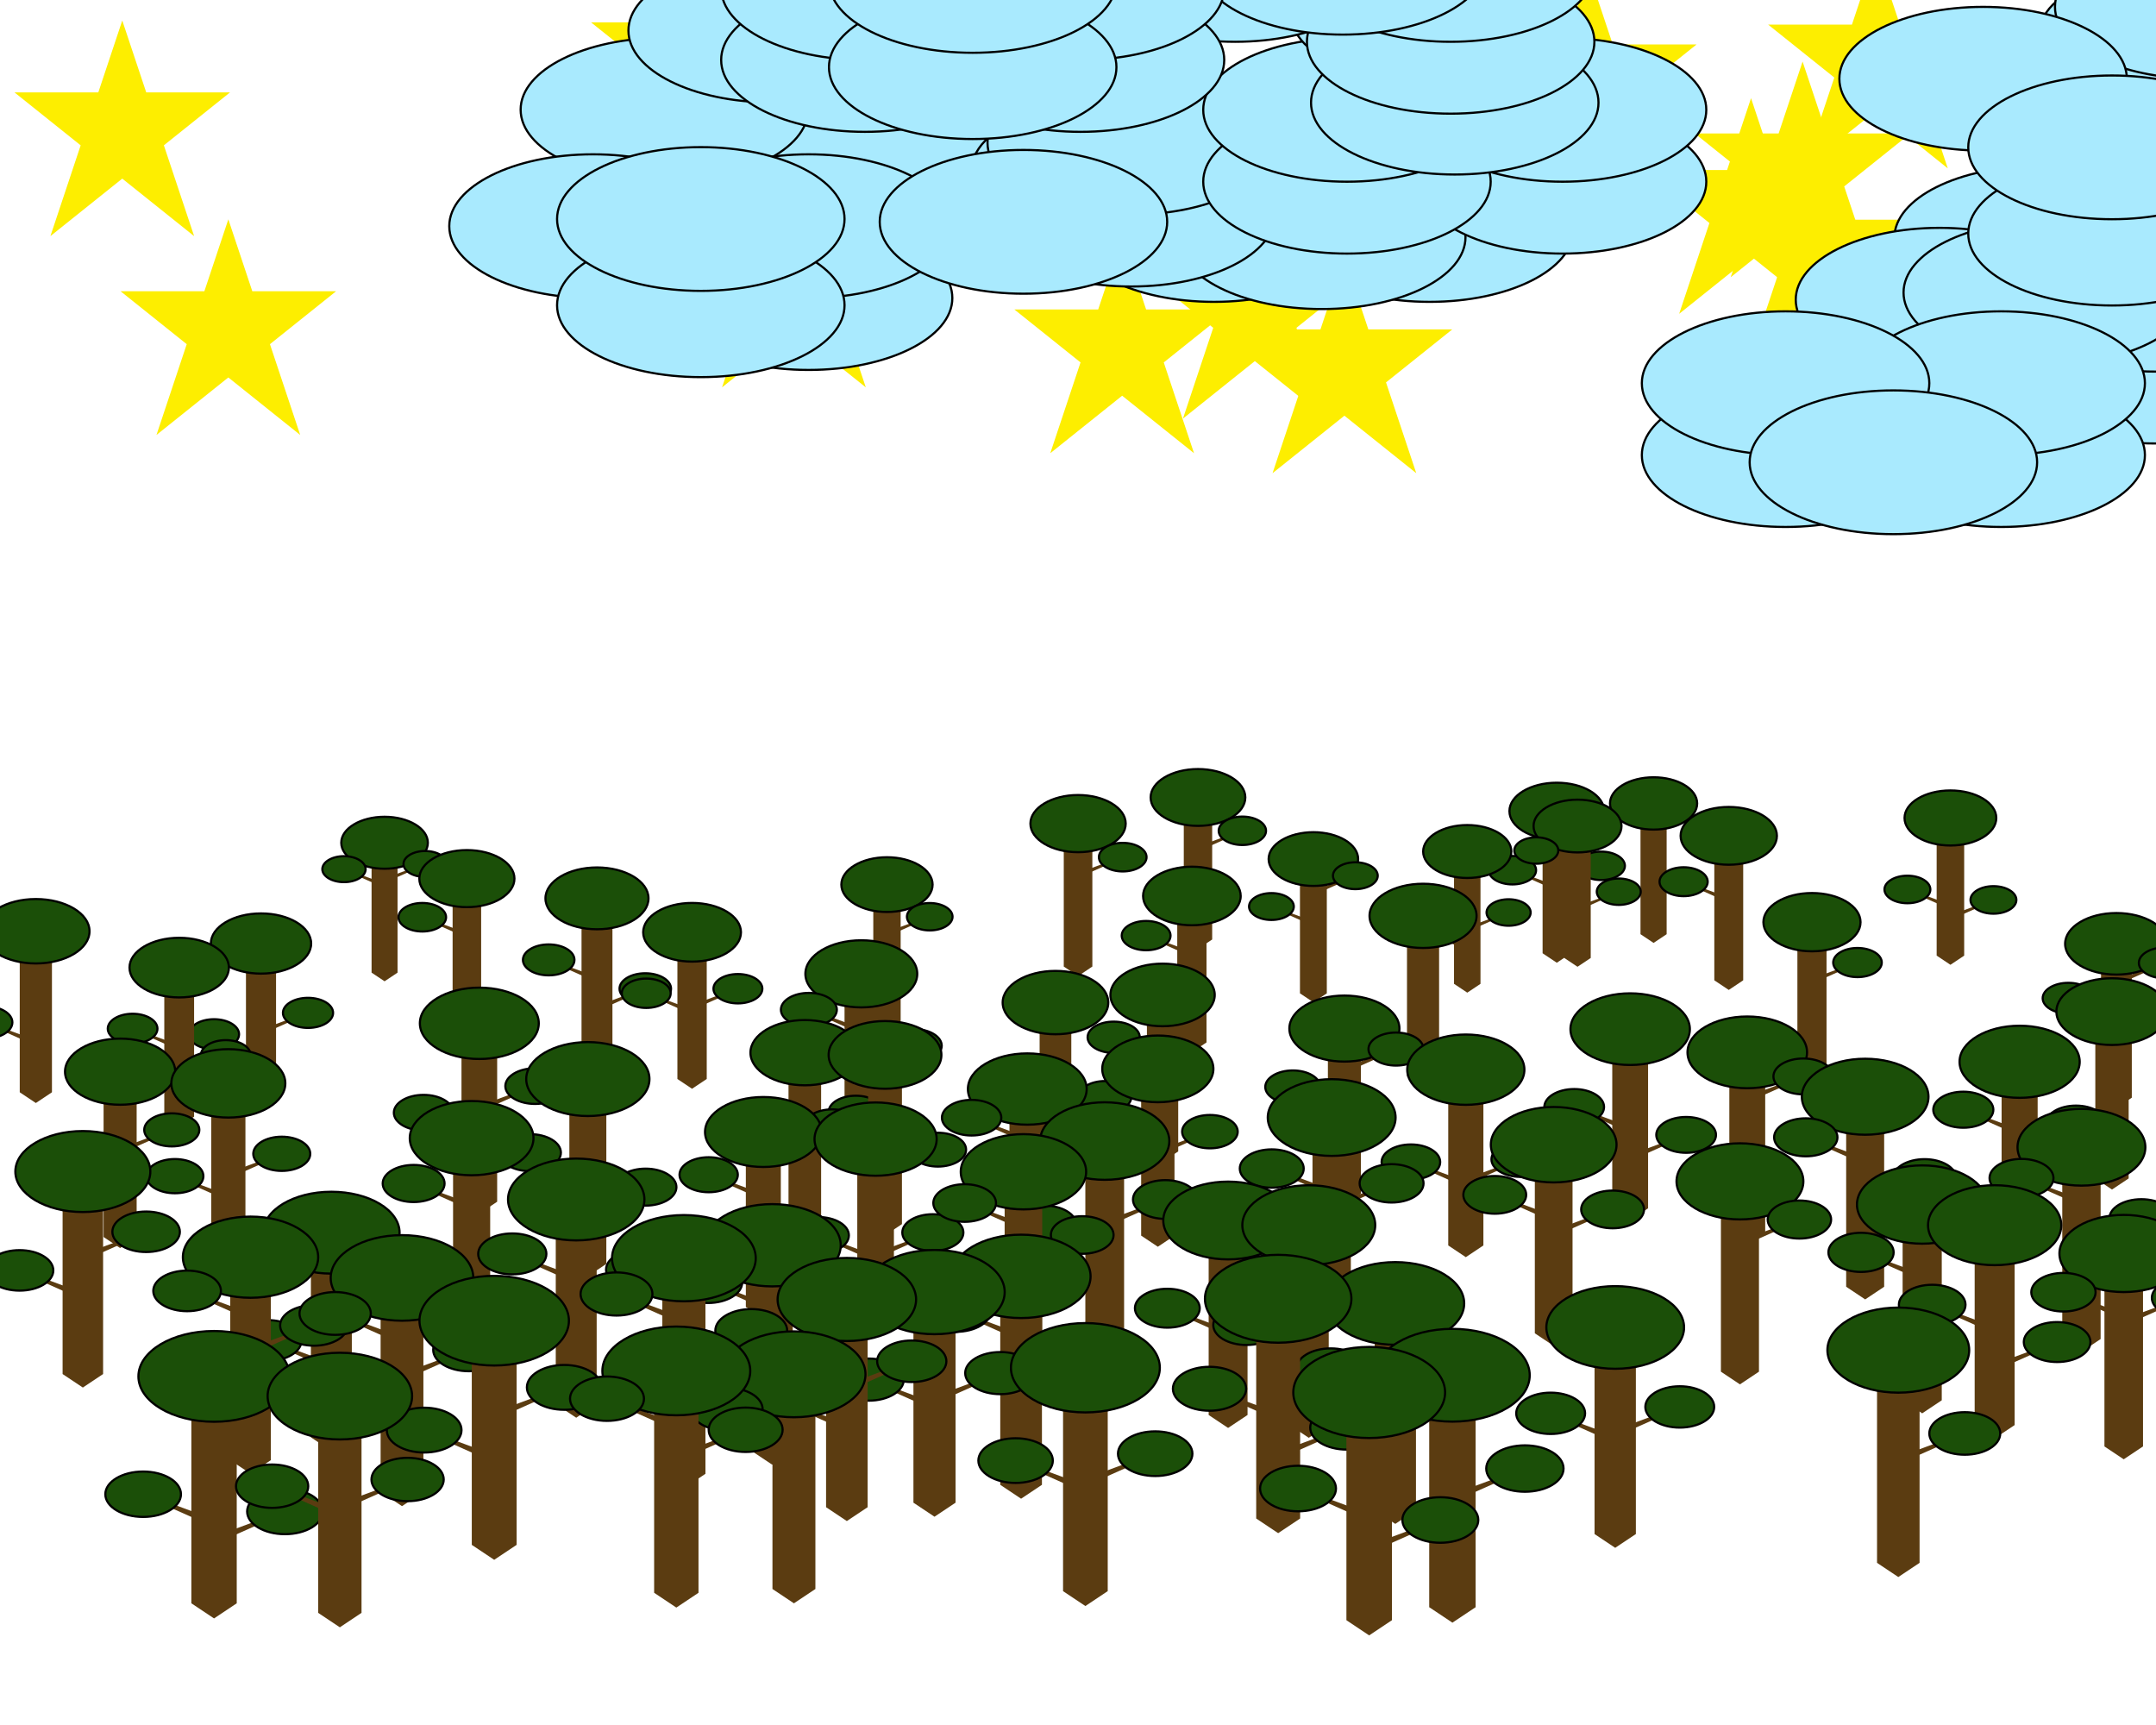 <?xml version="1.0" encoding="utf-8"?>
<svg xmlns="http://www.w3.org/2000/svg" version="1.1" width="1000" height="800">
<polygon points=" 844.266,68.569 810.932,168.569 894.266,101.902 794.266,101.902 877.599,168.569 " style="fill:rgb(253,238,0)"/>
<polygon points=" 623.564,119.45 590.23,219.45 673.564,152.784 573.564,152.784 656.897,219.45 " style="fill:rgb(253,238,0)"/>
<polygon points=" 56.713,9.507 23.38,109.507 106.713,42.84 6.713,42.84 90.046,109.507 " style="fill:rgb(253,238,0)"/>
<polygon points=" 812.169,45.533 778.835,145.533 862.169,78.866 762.169,78.866 845.502,145.533 " style="fill:rgb(253,238,0)"/>
<polygon points=" 836.079,28.557 802.745,128.557 886.079,61.89 786.079,61.89 869.412,128.557 " style="fill:rgb(253,238,0)"/>
<polygon points=" 368.242,79.634 334.908,179.634 418.242,112.968 318.242,112.968 401.575,179.634 " style="fill:rgb(253,238,0)"/>
<polygon points=" 870.087,-21.93 836.754,78.07 920.087,11.403 820.087,11.403 903.421,78.07 " style="fill:rgb(253,238,0)"/>
<polygon points=" 520.477,110.182 487.144,210.182 570.477,143.515 470.477,143.515 553.811,210.182 " style="fill:rgb(253,238,0)"/>
<polygon points=" 582.02,94.126 548.686,194.127 632.02,127.46 532.02,127.46 615.353,194.127 " style="fill:rgb(253,238,0)"/>
<polygon points=" 105.908,101.723 72.574,201.723 155.908,135.056 55.908,135.056 139.241,201.723 " style="fill:rgb(253,238,0)"/>
<polygon points=" 736.918,-12.733 703.585,87.266 786.918,20.6 686.918,20.6 770.252,87.266 " style="fill:rgb(253,238,0)"/>
<polygon points=" 324.141,-22.956 290.808,77.044 374.141,10.377 274.141,10.377 357.474,77.044 " style="fill:rgb(253,238,0)"/>
<polygon points=" 386.489,-5.536 353.156,94.464 436.489,27.798 336.489,27.798 419.822,94.464 " style="fill:rgb(253,238,0)"/>
<ellipse cx="613.063" cy="89.99" rx="25" ry="25" style="fill:rgb(169,234,254);stroke:black;stroke-width:1" />
<ellipse cx="663.063" cy="106.657" rx="66.667" ry="33.333" style="fill:rgb(169,234,254);stroke:black;stroke-width:1" />
<ellipse cx="663.063" cy="73.323" rx="66.667" ry="33.333" style="fill:rgb(169,234,254);stroke:black;stroke-width:1" />
<ellipse cx="563.063" cy="106.657" rx="66.667" ry="33.333" style="fill:rgb(169,234,254);stroke:black;stroke-width:1" />
<ellipse cx="613.063" cy="109.99" rx="66.667" ry="33.333" style="fill:rgb(169,234,254);stroke:black;stroke-width:1" />
<ellipse cx="613.063" cy="69.99" rx="66.667" ry="33.333" style="fill:rgb(169,234,254);stroke:black;stroke-width:1" />
<ellipse cx="969.809" cy="19.856" rx="25" ry="25" style="fill:rgb(169,234,254);stroke:black;stroke-width:1" />
<ellipse cx="1019.81" cy="36.523" rx="66.667" ry="33.333" style="fill:rgb(169,234,254);stroke:black;stroke-width:1" />
<ellipse cx="1019.81" cy="3.189" rx="66.667" ry="33.333" style="fill:rgb(169,234,254);stroke:black;stroke-width:1" />
<ellipse cx="919.809" cy="36.523" rx="66.667" ry="33.333" style="fill:rgb(169,234,254);stroke:black;stroke-width:1" />
<ellipse cx="358.152" cy="34.182" rx="25" ry="25" style="fill:rgb(169,234,254);stroke:black;stroke-width:1" />
<ellipse cx="408.152" cy="50.849" rx="66.667" ry="33.333" style="fill:rgb(169,234,254);stroke:black;stroke-width:1" />
<ellipse cx="408.152" cy="17.515" rx="66.667" ry="33.333" style="fill:rgb(169,234,254);stroke:black;stroke-width:1" />
<ellipse cx="308.152" cy="50.849" rx="66.667" ry="33.333" style="fill:rgb(169,234,254);stroke:black;stroke-width:1" />
<ellipse cx="358.152" cy="14.182" rx="66.667" ry="33.333" style="fill:rgb(169,234,254);stroke:black;stroke-width:1" />
<ellipse cx="325.047" cy="121.566" rx="25" ry="25" style="fill:rgb(169,234,254);stroke:black;stroke-width:1" />
<ellipse cx="375.047" cy="138.233" rx="66.667" ry="33.333" style="fill:rgb(169,234,254);stroke:black;stroke-width:1" />
<ellipse cx="375.047" cy="104.899" rx="66.667" ry="33.333" style="fill:rgb(169,234,254);stroke:black;stroke-width:1" />
<ellipse cx="275.047" cy="104.899" rx="66.667" ry="33.333" style="fill:rgb(169,234,254);stroke:black;stroke-width:1" />
<ellipse cx="325.047" cy="141.566" rx="66.667" ry="33.333" style="fill:rgb(169,234,254);stroke:black;stroke-width:1" />
<ellipse cx="325.047" cy="101.566" rx="66.667" ry="33.333" style="fill:rgb(169,234,254);stroke:black;stroke-width:1" />
<ellipse cx="958.949" cy="126.855" rx="25" ry="25" style="fill:rgb(169,234,254);stroke:black;stroke-width:1" />
<ellipse cx="1008.95" cy="143.521" rx="66.667" ry="33.333" style="fill:rgb(169,234,254);stroke:black;stroke-width:1" />
<ellipse cx="1008.95" cy="110.188" rx="66.667" ry="33.333" style="fill:rgb(169,234,254);stroke:black;stroke-width:1" />
<ellipse cx="908.949" cy="143.521" rx="66.667" ry="33.333" style="fill:rgb(169,234,254);stroke:black;stroke-width:1" />
<ellipse cx="995.3" cy="127.012" rx="25" ry="25" style="fill:rgb(169,234,254);stroke:black;stroke-width:1" />
<ellipse cx="1045.3" cy="143.678" rx="66.667" ry="33.333" style="fill:rgb(169,234,254);stroke:black;stroke-width:1" />
<ellipse cx="1045.3" cy="110.345" rx="66.667" ry="33.333" style="fill:rgb(169,234,254);stroke:black;stroke-width:1" />
<ellipse cx="945.3" cy="143.678" rx="66.667" ry="33.333" style="fill:rgb(169,234,254);stroke:black;stroke-width:1" />
<ellipse cx="945.3" cy="110.345" rx="66.667" ry="33.333" style="fill:rgb(169,234,254);stroke:black;stroke-width:1" />
<ellipse cx="474.698" cy="82.874" rx="25" ry="25" style="fill:rgb(169,234,254);stroke:black;stroke-width:1" />
<ellipse cx="524.698" cy="99.54" rx="66.667" ry="33.333" style="fill:rgb(169,234,254);stroke:black;stroke-width:1" />
<ellipse cx="524.698" cy="66.207" rx="66.667" ry="33.333" style="fill:rgb(169,234,254);stroke:black;stroke-width:1" />
<ellipse cx="474.698" cy="102.874" rx="66.667" ry="33.333" style="fill:rgb(169,234,254);stroke:black;stroke-width:1" />
<ellipse cx="674.752" cy="67.602" rx="25" ry="25" style="fill:rgb(169,234,254);stroke:black;stroke-width:1" />
<ellipse cx="724.752" cy="84.268" rx="66.667" ry="33.333" style="fill:rgb(169,234,254);stroke:black;stroke-width:1" />
<ellipse cx="724.752" cy="50.935" rx="66.667" ry="33.333" style="fill:rgb(169,234,254);stroke:black;stroke-width:1" />
<ellipse cx="624.752" cy="84.268" rx="66.667" ry="33.333" style="fill:rgb(169,234,254);stroke:black;stroke-width:1" />
<ellipse cx="624.752" cy="50.935" rx="66.667" ry="33.333" style="fill:rgb(169,234,254);stroke:black;stroke-width:1" />
<ellipse cx="674.752" cy="47.602" rx="66.667" ry="33.333" style="fill:rgb(169,234,254);stroke:black;stroke-width:1" />
<ellipse cx="949.571" cy="155.669" rx="25" ry="25" style="fill:rgb(169,234,254);stroke:black;stroke-width:1" />
<ellipse cx="999.571" cy="172.336" rx="66.667" ry="33.333" style="fill:rgb(169,234,254);stroke:black;stroke-width:1" />
<ellipse cx="999.571" cy="139.002" rx="66.667" ry="33.333" style="fill:rgb(169,234,254);stroke:black;stroke-width:1" />
<ellipse cx="899.571" cy="139.002" rx="66.667" ry="33.333" style="fill:rgb(169,234,254);stroke:black;stroke-width:1" />
<ellipse cx="949.571" cy="135.669" rx="66.667" ry="33.333" style="fill:rgb(169,234,254);stroke:black;stroke-width:1" />
<ellipse cx="622.846" cy="2.714" rx="25" ry="25" style="fill:rgb(169,234,254);stroke:black;stroke-width:1" />
<ellipse cx="672.846" cy="19.381" rx="66.667" ry="33.333" style="fill:rgb(169,234,254);stroke:black;stroke-width:1" />
<ellipse cx="672.846" cy="-13.952" rx="66.667" ry="33.333" style="fill:rgb(169,234,254);stroke:black;stroke-width:1" />
<ellipse cx="572.846" cy="-13.952" rx="66.667" ry="33.333" style="fill:rgb(169,234,254);stroke:black;stroke-width:1" />
<ellipse cx="622.846" cy="-17.286" rx="66.667" ry="33.333" style="fill:rgb(169,234,254);stroke:black;stroke-width:1" />
<ellipse cx="878.193" cy="194.389" rx="25" ry="25" style="fill:rgb(169,234,254);stroke:black;stroke-width:1" />
<ellipse cx="928.193" cy="211.056" rx="66.667" ry="33.333" style="fill:rgb(169,234,254);stroke:black;stroke-width:1" />
<ellipse cx="928.193" cy="177.722" rx="66.667" ry="33.333" style="fill:rgb(169,234,254);stroke:black;stroke-width:1" />
<ellipse cx="828.193" cy="211.056" rx="66.667" ry="33.333" style="fill:rgb(169,234,254);stroke:black;stroke-width:1" />
<ellipse cx="828.193" cy="177.722" rx="66.667" ry="33.333" style="fill:rgb(169,234,254);stroke:black;stroke-width:1" />
<ellipse cx="878.193" cy="214.389" rx="66.667" ry="33.333" style="fill:rgb(169,234,254);stroke:black;stroke-width:1" />
<ellipse cx="451.159" cy="11.143" rx="25" ry="25" style="fill:rgb(169,234,254);stroke:black;stroke-width:1" />
<ellipse cx="501.159" cy="27.81" rx="66.667" ry="33.333" style="fill:rgb(169,234,254);stroke:black;stroke-width:1" />
<ellipse cx="501.159" cy="-5.524" rx="66.667" ry="33.333" style="fill:rgb(169,234,254);stroke:black;stroke-width:1" />
<ellipse cx="401.159" cy="27.81" rx="66.667" ry="33.333" style="fill:rgb(169,234,254);stroke:black;stroke-width:1" />
<ellipse cx="401.159" cy="-5.524" rx="66.667" ry="33.333" style="fill:rgb(169,234,254);stroke:black;stroke-width:1" />
<ellipse cx="451.159" cy="31.143" rx="66.667" ry="33.333" style="fill:rgb(169,234,254);stroke:black;stroke-width:1" />
<ellipse cx="451.159" cy="-8.857" rx="66.667" ry="33.333" style="fill:rgb(169,234,254);stroke:black;stroke-width:1" />
<ellipse cx="979.587" cy="88.342" rx="25" ry="25" style="fill:rgb(169,234,254);stroke:black;stroke-width:1" />
<ellipse cx="1029.59" cy="105.009" rx="66.667" ry="33.333" style="fill:rgb(169,234,254);stroke:black;stroke-width:1" />
<ellipse cx="1029.59" cy="71.675" rx="66.667" ry="33.333" style="fill:rgb(169,234,254);stroke:black;stroke-width:1" />
<ellipse cx="979.587" cy="108.342" rx="66.667" ry="33.333" style="fill:rgb(169,234,254);stroke:black;stroke-width:1" />
<ellipse cx="979.587" cy="68.342" rx="66.667" ry="33.333" style="fill:rgb(169,234,254);stroke:black;stroke-width:1" />
<polygon points=" 549.062,435.707 555.649,440.098 562.236,435.707 562.236,369.837 549.062,369.837 " style="fill:rgb(91,60,17)"/>
<polygon points=" 575.41,385.293 577.057,385.293 560.589,392.612 555.649,392.612 " style="fill:rgb(91,60,17)"/>
<ellipse cx="555.649" cy="369.837" rx="21.956" ry="13.174" style="fill:rgb(27,79,8);stroke:black;stroke-width:1" />
<ellipse cx="576.233" cy="385.293" rx="10.978" ry="6.587" style="fill:rgb(27,79,8);stroke:black;stroke-width:1" />
<polygon points=" 760.899,433.252 766.964,437.295 773.028,433.252 773.028,372.608 760.899,372.608 " style="fill:rgb(91,60,17)"/>
<ellipse cx="766.964" cy="372.608" rx="20.215" ry="12.129" style="fill:rgb(27,79,8);stroke:black;stroke-width:1" />
<polygon points=" 715.489,442.095 722.081,446.489 728.672,442.095 728.672,376.177 715.489,376.177 " style="fill:rgb(91,60,17)"/>
<polygon points=" 741.856,401.537 743.504,401.537 727.025,408.862 722.081,408.862 " style="fill:rgb(91,60,17)"/>
<polygon points=" 702.305,403.574 700.657,403.574 717.137,410.899 722.081,410.899 " style="fill:rgb(91,60,17)"/>
<ellipse cx="722.081" cy="376.177" rx="21.973" ry="13.184" style="fill:rgb(27,79,8);stroke:black;stroke-width:1" />
<ellipse cx="742.68" cy="401.537" rx="10.986" ry="6.592" style="fill:rgb(27,79,8);stroke:black;stroke-width:1" />
<ellipse cx="701.481" cy="403.574" rx="10.986" ry="6.592" style="fill:rgb(27,79,8);stroke:black;stroke-width:1" />
<polygon points=" 898.264,443.186 904.648,447.441 911.031,443.186 911.031,379.35 898.264,379.35 " style="fill:rgb(91,60,17)"/>
<polygon points=" 923.798,417.357 925.394,417.357 909.435,424.449 904.648,424.449 " style="fill:rgb(91,60,17)"/>
<polygon points=" 885.497,412.503 883.901,412.503 899.86,419.595 904.648,419.595 " style="fill:rgb(91,60,17)"/>
<ellipse cx="904.648" cy="379.35" rx="21.279" ry="12.767" style="fill:rgb(27,79,8);stroke:black;stroke-width:1" />
<ellipse cx="924.596" cy="417.357" rx="10.639" ry="6.384" style="fill:rgb(27,79,8);stroke:black;stroke-width:1" />
<ellipse cx="884.699" cy="412.503" rx="10.639" ry="6.384" style="fill:rgb(27,79,8);stroke:black;stroke-width:1" />
<polygon points=" 725.575,444.279 731.694,448.358 737.813,444.279 737.813,383.09 725.575,383.09 " style="fill:rgb(91,60,17)"/>
<polygon points=" 750.051,413.543 751.58,413.543 736.283,420.342 731.694,420.342 " style="fill:rgb(91,60,17)"/>
<polygon points=" 713.337,394.447 711.807,394.447 727.105,401.246 731.694,401.246 " style="fill:rgb(91,60,17)"/>
<ellipse cx="731.694" cy="383.09" rx="20.396" ry="12.238" style="fill:rgb(27,79,8);stroke:black;stroke-width:1" />
<ellipse cx="750.815" cy="413.543" rx="10.198" ry="6.119" style="fill:rgb(27,79,8);stroke:black;stroke-width:1" />
<ellipse cx="712.572" cy="394.447" rx="10.198" ry="6.119" style="fill:rgb(27,79,8);stroke:black;stroke-width:1" />
<polygon points=" 493.397,448.257 500.026,452.677 506.656,448.257 506.656,381.965 493.397,381.965 " style="fill:rgb(91,60,17)"/>
<polygon points=" 519.914,397.52 521.571,397.52 504.998,404.886 500.026,404.886 " style="fill:rgb(91,60,17)"/>
<ellipse cx="500.026" cy="381.965" rx="22.098" ry="13.258" style="fill:rgb(27,79,8);stroke:black;stroke-width:1" />
<ellipse cx="520.743" cy="397.52" rx="11.049" ry="6.629" style="fill:rgb(27,79,8);stroke:black;stroke-width:1" />
<polygon points=" 172.344,451.075 178.367,455.09 184.391,451.075 184.391,390.841 172.344,390.841 " style="fill:rgb(91,60,17)"/>
<polygon points=" 196.437,400.69 197.943,400.69 182.885,407.382 178.367,407.382 " style="fill:rgb(91,60,17)"/>
<polygon points=" 160.297,403.088 158.791,403.088 173.85,409.78 178.367,409.78 " style="fill:rgb(91,60,17)"/>
<ellipse cx="178.367" cy="390.841" rx="20.078" ry="12.047" style="fill:rgb(27,79,8);stroke:black;stroke-width:1" />
<ellipse cx="197.19" cy="400.69" rx="10.039" ry="6.023" style="fill:rgb(27,79,8);stroke:black;stroke-width:1" />
<ellipse cx="159.544" cy="403.088" rx="10.039" ry="6.023" style="fill:rgb(27,79,8);stroke:black;stroke-width:1" />
<polygon points=" 795.136,454.633 801.836,459.1 808.536,454.633 808.536,387.635 795.136,387.635 " style="fill:rgb(91,60,17)"/>
<polygon points=" 781.737,408.906 780.062,408.906 796.811,416.35 801.836,416.35 " style="fill:rgb(91,60,17)"/>
<ellipse cx="801.836" cy="387.635" rx="22.333" ry="13.4" style="fill:rgb(27,79,8);stroke:black;stroke-width:1" />
<ellipse cx="780.899" cy="408.906" rx="11.166" ry="6.7" style="fill:rgb(27,79,8);stroke:black;stroke-width:1" />
<polygon points=" 674.408,456.27 680.545,460.361 686.681,456.27 686.681,394.907 674.408,394.907 " style="fill:rgb(91,60,17)"/>
<polygon points=" 698.953,423.187 700.488,423.187 685.147,430.005 680.545,430.005 " style="fill:rgb(91,60,17)"/>
<polygon points=" 662.136,431.914 660.602,431.914 675.943,438.732 680.545,438.732 " style="fill:rgb(91,60,17)"/>
<ellipse cx="680.545" cy="394.907" rx="20.454" ry="12.273" style="fill:rgb(27,79,8);stroke:black;stroke-width:1" />
<ellipse cx="699.72" cy="423.187" rx="10.227" ry="6.136" style="fill:rgb(27,79,8);stroke:black;stroke-width:1" />
<ellipse cx="661.369" cy="431.914" rx="10.227" ry="6.136" style="fill:rgb(27,79,8);stroke:black;stroke-width:1" />
<polygon points=" 602.949,460.685 609.178,464.837 615.406,460.685 615.406,398.402 602.949,398.402 " style="fill:rgb(91,60,17)"/>
<polygon points=" 627.863,406.129 629.42,406.129 613.849,413.05 609.178,413.05 " style="fill:rgb(91,60,17)"/>
<polygon points=" 590.492,420.418 588.935,420.418 604.506,427.338 609.178,427.338 " style="fill:rgb(91,60,17)"/>
<ellipse cx="609.178" cy="398.402" rx="20.761" ry="12.457" style="fill:rgb(27,79,8);stroke:black;stroke-width:1" />
<ellipse cx="628.641" cy="406.129" rx="10.381" ry="6.228" style="fill:rgb(27,79,8);stroke:black;stroke-width:1" />
<ellipse cx="589.714" cy="420.418" rx="10.381" ry="6.228" style="fill:rgb(27,79,8);stroke:black;stroke-width:1" />
<polygon points=" 209.932,473.655 216.55,478.067 223.168,473.655 223.168,407.476 209.932,407.476 " style="fill:rgb(91,60,17)"/>
<polygon points=" 196.697,425.384 195.042,425.384 211.587,432.737 216.55,432.737 " style="fill:rgb(91,60,17)"/>
<ellipse cx="216.55" cy="407.476" rx="22.06" ry="13.236" style="fill:rgb(27,79,8);stroke:black;stroke-width:1" />
<ellipse cx="195.869" cy="425.384" rx="11.03" ry="6.618" style="fill:rgb(27,79,8);stroke:black;stroke-width:1" />
<polygon points=" 405.049,473.729 411.397,477.96 417.744,473.729 417.744,410.255 405.049,410.255 " style="fill:rgb(91,60,17)"/>
<polygon points=" 430.439,425.148 432.026,425.148 416.157,432.201 411.397,432.201 " style="fill:rgb(91,60,17)"/>
<ellipse cx="411.397" cy="410.255" rx="21.158" ry="12.695" style="fill:rgb(27,79,8);stroke:black;stroke-width:1" />
<ellipse cx="431.232" cy="425.148" rx="10.579" ry="6.347" style="fill:rgb(27,79,8);stroke:black;stroke-width:1" />
<polygon points=" 546.031,483.437 552.821,487.964 559.612,483.437 559.612,415.527 546.031,415.527 " style="fill:rgb(91,60,17)"/>
<polygon points=" 532.449,433.903 530.751,433.903 547.728,441.449 552.821,441.449 " style="fill:rgb(91,60,17)"/>
<ellipse cx="552.821" cy="415.527" rx="22.637" ry="13.582" style="fill:rgb(27,79,8);stroke:black;stroke-width:1" />
<ellipse cx="531.6" cy="433.903" rx="11.318" ry="6.791" style="fill:rgb(27,79,8);stroke:black;stroke-width:1" />
<polygon points=" 269.725,488.315 276.894,493.093 284.062,488.315 284.062,416.631 269.725,416.631 " style="fill:rgb(91,60,17)"/>
<polygon points=" 298.399,458.537 300.191,458.537 282.27,466.501 276.894,466.501 " style="fill:rgb(91,60,17)"/>
<polygon points=" 255.389,445.166 253.597,445.166 271.517,453.13 276.894,453.13 " style="fill:rgb(91,60,17)"/>
<ellipse cx="276.894" cy="416.631" rx="23.895" ry="14.337" style="fill:rgb(27,79,8);stroke:black;stroke-width:1" />
<ellipse cx="299.295" cy="458.537" rx="11.947" ry="7.168" style="fill:rgb(27,79,8);stroke:black;stroke-width:1" />
<ellipse cx="254.493" cy="445.166" rx="11.947" ry="7.168" style="fill:rgb(27,79,8);stroke:black;stroke-width:1" />
<polygon points=" 833.671,495.246 840.429,499.751 847.186,495.246 847.186,427.674 833.671,427.674 " style="fill:rgb(91,60,17)"/>
<polygon points=" 860.7,446.398 862.39,446.398 845.496,453.906 840.429,453.906 " style="fill:rgb(91,60,17)"/>
<ellipse cx="840.429" cy="427.674" rx="22.524" ry="13.514" style="fill:rgb(27,79,8);stroke:black;stroke-width:1" />
<ellipse cx="861.545" cy="446.398" rx="11.262" ry="6.757" style="fill:rgb(27,79,8);stroke:black;stroke-width:1" />
<polygon points=" 652.593,499.213 660.04,504.178 667.487,499.213 667.487,424.744 652.593,424.744 " style="fill:rgb(91,60,17)"/>
<ellipse cx="660.04" cy="424.744" rx="24.823" ry="14.894" style="fill:rgb(27,79,8);stroke:black;stroke-width:1" />
<polygon points=" 314.193,500.398 320.997,504.934 327.801,500.398 327.801,432.36 314.193,432.36 " style="fill:rgb(91,60,17)"/>
<polygon points=" 341.409,458.536 343.11,458.536 326.1,466.096 320.997,466.096 " style="fill:rgb(91,60,17)"/>
<polygon points=" 300.586,460.638 298.885,460.638 315.894,468.198 320.997,468.198 " style="fill:rgb(91,60,17)"/>
<ellipse cx="320.997" cy="432.36" rx="22.679" ry="13.608" style="fill:rgb(27,79,8);stroke:black;stroke-width:1" />
<ellipse cx="342.259" cy="458.536" rx="11.34" ry="6.804" style="fill:rgb(27,79,8);stroke:black;stroke-width:1" />
<ellipse cx="299.735" cy="460.638" rx="11.34" ry="6.804" style="fill:rgb(27,79,8);stroke:black;stroke-width:1" />
<polygon points=" 9.16,506.563 16.628,511.542 24.096,506.563 24.096,431.882 9.16,431.882 " style="fill:rgb(91,60,17)"/>
<polygon points=" -5.776,474.148 -7.643,474.148 11.027,482.446 16.628,482.446 " style="fill:rgb(91,60,17)"/>
<ellipse cx="16.628" cy="431.882" rx="24.894" ry="14.936" style="fill:rgb(27,79,8);stroke:black;stroke-width:1" />
<ellipse cx="-6.71" cy="474.148" rx="12.447" ry="7.468" style="fill:rgb(27,79,8);stroke:black;stroke-width:1" />
<polygon points=" 114.082,507.352 121.06,512.004 128.038,507.352 128.038,437.575 114.082,437.575 " style="fill:rgb(91,60,17)"/>
<polygon points=" 141.993,469.733 143.738,469.733 126.293,477.486 121.06,477.486 " style="fill:rgb(91,60,17)"/>
<polygon points=" 100.127,479.657 98.382,479.657 115.827,487.41 121.06,487.41 " style="fill:rgb(91,60,17)"/>
<ellipse cx="121.06" cy="437.575" rx="23.259" ry="13.956" style="fill:rgb(27,79,8);stroke:black;stroke-width:1" />
<ellipse cx="142.865" cy="469.733" rx="11.63" ry="6.978" style="fill:rgb(27,79,8);stroke:black;stroke-width:1" />
<ellipse cx="99.254" cy="479.657" rx="11.63" ry="6.978" style="fill:rgb(27,79,8);stroke:black;stroke-width:1" />
<polygon points=" 974.503,509.081 981.64,513.839 988.777,509.081 988.777,437.71 974.503,437.71 " style="fill:rgb(91,60,17)"/>
<polygon points=" 1003.05,446.565 1004.84,446.565 986.993,454.495 981.64,454.495 " style="fill:rgb(91,60,17)"/>
<polygon points=" 960.228,462.939 958.444,462.939 976.287,470.869 981.64,470.869 " style="fill:rgb(91,60,17)"/>
<ellipse cx="981.64" cy="437.71" rx="23.79" ry="14.274" style="fill:rgb(27,79,8);stroke:black;stroke-width:1" />
<ellipse cx="1003.94" cy="446.565" rx="11.895" ry="7.137" style="fill:rgb(27,79,8);stroke:black;stroke-width:1" />
<ellipse cx="959.336" cy="462.939" rx="11.895" ry="7.137" style="fill:rgb(27,79,8);stroke:black;stroke-width:1" />
<polygon points=" 76.199,517.885 83.112,522.494 90.026,517.885 90.026,448.746 76.199,448.746 " style="fill:rgb(91,60,17)"/>
<polygon points=" 103.854,489.294 105.583,489.294 88.298,496.976 83.112,496.976 " style="fill:rgb(91,60,17)"/>
<polygon points=" 62.371,477.061 60.642,477.061 77.927,484.743 83.112,484.743 " style="fill:rgb(91,60,17)"/>
<ellipse cx="83.112" cy="448.746" rx="23.046" ry="13.828" style="fill:rgb(27,79,8);stroke:black;stroke-width:1" />
<ellipse cx="104.718" cy="489.294" rx="11.523" ry="6.914" style="fill:rgb(27,79,8);stroke:black;stroke-width:1" />
<ellipse cx="61.507" cy="477.061" rx="11.523" ry="6.914" style="fill:rgb(27,79,8);stroke:black;stroke-width:1" />
<polygon points=" 391.716,529.465 399.499,534.653 407.282,529.465 407.282,451.634 391.716,451.634 " style="fill:rgb(91,60,17)"/>
<polygon points=" 422.848,484.987 424.794,484.987 405.336,493.634 399.499,493.634 " style="fill:rgb(91,60,17)"/>
<polygon points=" 376.15,468.257 374.204,468.257 393.662,476.905 399.499,476.905 " style="fill:rgb(91,60,17)"/>
<ellipse cx="399.499" cy="451.634" rx="25.944" ry="15.566" style="fill:rgb(27,79,8);stroke:black;stroke-width:1" />
<ellipse cx="423.821" cy="484.987" rx="12.972" ry="7.783" style="fill:rgb(27,79,8);stroke:black;stroke-width:1" />
<ellipse cx="375.177" cy="468.257" rx="12.972" ry="7.783" style="fill:rgb(27,79,8);stroke:black;stroke-width:1" />
<polygon points=" 531.967,533.991 539.224,538.829 546.481,533.991 546.481,461.42 531.967,461.42 " style="fill:rgb(91,60,17)"/>
<polygon points=" 517.452,481.057 515.638,481.057 533.781,489.121 539.224,489.121 " style="fill:rgb(91,60,17)"/>
<ellipse cx="539.224" cy="461.42" rx="24.19" ry="14.514" style="fill:rgb(27,79,8);stroke:black;stroke-width:1" />
<ellipse cx="516.545" cy="481.057" rx="12.095" ry="7.257" style="fill:rgb(27,79,8);stroke:black;stroke-width:1" />
<polygon points=" 482.202,538.428 489.549,543.326 496.896,538.428 496.896,464.963 482.202,464.963 " style="fill:rgb(91,60,17)"/>
<polygon points=" 511.589,508.703 513.425,508.703 495.059,516.866 489.549,516.866 " style="fill:rgb(91,60,17)"/>
<polygon points=" 467.509,503.116 465.673,503.116 484.039,511.279 489.549,511.279 " style="fill:rgb(91,60,17)"/>
<ellipse cx="489.549" cy="464.963" rx="24.489" ry="14.693" style="fill:rgb(27,79,8);stroke:black;stroke-width:1" />
<ellipse cx="512.507" cy="508.703" rx="12.244" ry="7.347" style="fill:rgb(27,79,8);stroke:black;stroke-width:1" />
<ellipse cx="466.591" cy="503.116" rx="12.244" ry="7.347" style="fill:rgb(27,79,8);stroke:black;stroke-width:1" />
<polygon points=" 971.851,546.512 979.587,551.669 987.322,546.512 987.322,469.155 971.851,469.155 " style="fill:rgb(91,60,17)"/>
<ellipse cx="979.587" cy="469.155" rx="25.785" ry="15.471" style="fill:rgb(27,79,8);stroke:black;stroke-width:1" />
<polygon points=" 615.905,553.61 623.564,558.716 631.223,553.61 631.223,477.019 615.905,477.019 " style="fill:rgb(91,60,17)"/>
<polygon points=" 646.541,486.522 648.456,486.522 629.308,495.032 623.564,495.032 " style="fill:rgb(91,60,17)"/>
<polygon points=" 600.586,504.093 598.671,504.093 617.819,512.603 623.564,512.603 " style="fill:rgb(91,60,17)"/>
<ellipse cx="623.564" cy="477.019" rx="25.531" ry="15.318" style="fill:rgb(27,79,8);stroke:black;stroke-width:1" />
<ellipse cx="647.499" cy="486.522" rx="12.765" ry="7.659" style="fill:rgb(27,79,8);stroke:black;stroke-width:1" />
<ellipse cx="599.629" cy="504.093" rx="12.765" ry="7.659" style="fill:rgb(27,79,8);stroke:black;stroke-width:1" />
<polygon points=" 214.048,557.313 222.321,562.829 230.595,557.313 230.595,474.58 214.048,474.58 " style="fill:rgb(91,60,17)"/>
<polygon points=" 247.141,503.698 249.209,503.698 228.526,512.891 222.321,512.891 " style="fill:rgb(91,60,17)"/>
<polygon points=" 197.502,516.04 195.433,516.04 216.116,525.233 222.321,525.233 " style="fill:rgb(91,60,17)"/>
<ellipse cx="222.321" cy="474.58" rx="27.578" ry="16.547" style="fill:rgb(27,79,8);stroke:black;stroke-width:1" />
<ellipse cx="248.175" cy="503.698" rx="13.789" ry="8.273" style="fill:rgb(27,79,8);stroke:black;stroke-width:1" />
<ellipse cx="196.467" cy="516.04" rx="13.789" ry="8.273" style="fill:rgb(27,79,8);stroke:black;stroke-width:1" />
<polygon points=" 747.799,560.369 756.107,565.908 764.415,560.369 764.415,477.29 747.799,477.29 " style="fill:rgb(91,60,17)"/>
<polygon points=" 781.03,526.32 783.107,526.32 762.338,535.551 756.107,535.551 " style="fill:rgb(91,60,17)"/>
<polygon points=" 731.183,513.373 729.106,513.373 749.876,522.604 756.107,522.604 " style="fill:rgb(91,60,17)"/>
<ellipse cx="756.107" cy="477.29" rx="27.693" ry="16.616" style="fill:rgb(27,79,8);stroke:black;stroke-width:1" />
<ellipse cx="782.069" cy="526.32" rx="13.847" ry="8.308" style="fill:rgb(27,79,8);stroke:black;stroke-width:1" />
<ellipse cx="730.145" cy="513.373" rx="13.847" ry="8.308" style="fill:rgb(27,79,8);stroke:black;stroke-width:1" />
<polygon points=" 365.726,563.849 373.291,568.892 380.856,563.849 380.856,488.197 365.726,488.197 " style="fill:rgb(91,60,17)"/>
<polygon points=" 395.986,515.722 397.878,515.722 378.965,524.127 373.291,524.127 " style="fill:rgb(91,60,17)"/>
<polygon points=" 350.595,530.963 348.704,530.963 367.617,539.368 373.291,539.368 " style="fill:rgb(91,60,17)"/>
<ellipse cx="373.291" cy="488.197" rx="25.217" ry="15.13" style="fill:rgb(27,79,8);stroke:black;stroke-width:1" />
<ellipse cx="396.932" cy="515.722" rx="12.609" ry="7.565" style="fill:rgb(27,79,8);stroke:black;stroke-width:1" />
<ellipse cx="349.65" cy="530.963" rx="12.609" ry="7.565" style="fill:rgb(27,79,8);stroke:black;stroke-width:1" />
<polygon points=" 402.645,567.704 410.492,572.936 418.34,567.704 418.34,489.23 402.645,489.23 " style="fill:rgb(91,60,17)"/>
<polygon points=" 434.034,533.173 435.996,533.173 416.378,541.892 410.492,541.892 " style="fill:rgb(91,60,17)"/>
<polygon points=" 386.95,522.335 384.988,522.335 404.607,531.054 410.492,531.054 " style="fill:rgb(91,60,17)"/>
<ellipse cx="410.492" cy="489.23" rx="26.158" ry="15.695" style="fill:rgb(27,79,8);stroke:black;stroke-width:1" />
<ellipse cx="435.015" cy="533.173" rx="13.079" ry="7.847" style="fill:rgb(27,79,8);stroke:black;stroke-width:1" />
<ellipse cx="385.969" cy="522.335" rx="13.079" ry="7.847" style="fill:rgb(27,79,8);stroke:black;stroke-width:1" />
<polygon points=" 802.106,571.237 810.424,576.782 818.743,571.237 818.743,488.052 802.106,488.052 " style="fill:rgb(91,60,17)"/>
<polygon points=" 835.38,499.212 837.459,499.212 816.663,508.455 810.424,508.455 " style="fill:rgb(91,60,17)"/>
<ellipse cx="810.424" cy="488.052" rx="27.728" ry="16.637" style="fill:rgb(27,79,8);stroke:black;stroke-width:1" />
<ellipse cx="836.419" cy="499.212" rx="13.864" ry="8.318" style="fill:rgb(27,79,8);stroke:black;stroke-width:1" />
<polygon points=" 928.387,576.01 936.746,581.583 945.106,576.01 945.106,492.417 928.387,492.417 " style="fill:rgb(91,60,17)"/>
<polygon points=" 961.824,521.103 963.914,521.103 943.016,530.391 936.746,530.391 " style="fill:rgb(91,60,17)"/>
<polygon points=" 911.669,514.648 909.579,514.648 930.477,523.936 936.746,523.936 " style="fill:rgb(91,60,17)"/>
<ellipse cx="936.746" cy="492.417" rx="27.864" ry="16.719" style="fill:rgb(27,79,8);stroke:black;stroke-width:1" />
<ellipse cx="962.869" cy="521.103" rx="13.932" ry="8.359" style="fill:rgb(27,79,8);stroke:black;stroke-width:1" />
<ellipse cx="910.624" cy="514.648" rx="13.932" ry="8.359" style="fill:rgb(27,79,8);stroke:black;stroke-width:1" />
<polygon points=" 529.289,573.046 537.023,578.201 544.756,573.046 544.756,495.71 529.289,495.71 " style="fill:rgb(91,60,17)"/>
<polygon points=" 560.223,524.82 562.157,524.82 542.823,533.412 537.023,533.412 " style="fill:rgb(91,60,17)"/>
<polygon points=" 513.822,535.501 511.889,535.501 531.222,544.094 537.023,544.094 " style="fill:rgb(91,60,17)"/>
<ellipse cx="537.023" cy="495.71" rx="25.779" ry="15.467" style="fill:rgb(27,79,8);stroke:black;stroke-width:1" />
<ellipse cx="561.19" cy="524.82" rx="12.889" ry="7.734" style="fill:rgb(27,79,8);stroke:black;stroke-width:1" />
<ellipse cx="512.855" cy="535.501" rx="12.889" ry="7.734" style="fill:rgb(27,79,8);stroke:black;stroke-width:1" />
<polygon points=" 48.047,573.687 55.715,578.799 63.383,573.687 63.383,497.009 48.047,497.009 " style="fill:rgb(91,60,17)"/>
<polygon points=" 78.718,523.996 80.635,523.996 61.466,532.515 55.715,532.515 " style="fill:rgb(91,60,17)"/>
<polygon points=" 32.711,535.434 30.794,535.434 49.964,543.954 55.715,543.954 " style="fill:rgb(91,60,17)"/>
<ellipse cx="55.715" cy="497.009" rx="25.559" ry="15.336" style="fill:rgb(27,79,8);stroke:black;stroke-width:1" />
<ellipse cx="79.677" cy="523.996" rx="12.78" ry="7.668" style="fill:rgb(27,79,8);stroke:black;stroke-width:1" />
<ellipse cx="31.753" cy="535.434" rx="12.78" ry="7.668" style="fill:rgb(27,79,8);stroke:black;stroke-width:1" />
<polygon points=" 671.727,577.602 679.879,583.037 688.032,577.602 688.032,496.076 671.727,496.076 " style="fill:rgb(91,60,17)"/>
<polygon points=" 704.337,537.659 706.375,537.659 685.994,546.718 679.879,546.718 " style="fill:rgb(91,60,17)"/>
<polygon points=" 655.422,538.913 653.384,538.913 673.765,547.971 679.879,547.971 " style="fill:rgb(91,60,17)"/>
<ellipse cx="679.879" cy="496.076" rx="27.175" ry="16.305" style="fill:rgb(27,79,8);stroke:black;stroke-width:1" />
<ellipse cx="705.356" cy="537.659" rx="13.588" ry="8.153" style="fill:rgb(27,79,8);stroke:black;stroke-width:1" />
<ellipse cx="654.403" cy="538.913" rx="13.588" ry="8.153" style="fill:rgb(27,79,8);stroke:black;stroke-width:1" />
<polygon points=" 97.977,581.732 105.908,587.019 113.838,581.732 113.838,502.428 97.977,502.428 " style="fill:rgb(91,60,17)"/>
<polygon points=" 129.699,535.095 131.681,535.095 111.855,543.906 105.908,543.906 " style="fill:rgb(91,60,17)"/>
<polygon points=" 82.117,545.461 80.134,545.461 99.96,554.273 105.908,554.273 " style="fill:rgb(91,60,17)"/>
<ellipse cx="105.908" cy="502.428" rx="26.434" ry="15.861" style="fill:rgb(27,79,8);stroke:black;stroke-width:1" />
<ellipse cx="130.69" cy="535.095" rx="13.217" ry="7.93" style="fill:rgb(27,79,8);stroke:black;stroke-width:1" />
<ellipse cx="81.125" cy="545.461" rx="13.217" ry="7.93" style="fill:rgb(27,79,8);stroke:black;stroke-width:1" />
<polygon points=" 264.083,586.167 272.656,591.883 281.23,586.167 281.23,500.432 264.083,500.432 " style="fill:rgb(91,60,17)"/>
<polygon points=" 298.377,550.552 300.52,550.552 279.086,560.078 272.656,560.078 " style="fill:rgb(91,60,17)"/>
<polygon points=" 246.936,534.56 244.792,534.56 266.226,544.086 272.656,544.086 " style="fill:rgb(91,60,17)"/>
<ellipse cx="272.656" cy="500.432" rx="28.579" ry="17.147" style="fill:rgb(27,79,8);stroke:black;stroke-width:1" />
<ellipse cx="299.449" cy="550.552" rx="14.289" ry="8.574" style="fill:rgb(27,79,8);stroke:black;stroke-width:1" />
<ellipse cx="245.864" cy="534.56" rx="14.289" ry="8.574" style="fill:rgb(27,79,8);stroke:black;stroke-width:1" />
<polygon points=" 468.213,587.7 476.477,593.209 484.741,587.7 484.741,505.061 468.213,505.061 " style="fill:rgb(91,60,17)"/>
<polygon points=" 501.269,535.704 503.335,535.704 482.675,544.886 476.477,544.886 " style="fill:rgb(91,60,17)"/>
<polygon points=" 451.685,518.348 449.619,518.348 470.279,527.53 476.477,527.53 " style="fill:rgb(91,60,17)"/>
<ellipse cx="476.477" cy="505.061" rx="27.547" ry="16.528" style="fill:rgb(27,79,8);stroke:black;stroke-width:1" />
<ellipse cx="502.302" cy="535.704" rx="13.773" ry="8.264" style="fill:rgb(27,79,8);stroke:black;stroke-width:1" />
<ellipse cx="450.652" cy="518.348" rx="13.773" ry="8.264" style="fill:rgb(27,79,8);stroke:black;stroke-width:1" />
<polygon points=" 856.29,596.752 865.103,602.627 873.915,596.752 873.915,508.629 856.29,508.629 " style="fill:rgb(91,60,17)"/>
<polygon points=" 891.539,546.392 893.743,546.392 871.712,556.184 865.103,556.184 " style="fill:rgb(91,60,17)"/>
<polygon points=" 838.666,527.45 836.463,527.45 858.493,537.242 865.103,537.242 " style="fill:rgb(91,60,17)"/>
<ellipse cx="865.103" cy="508.629" rx="29.374" ry="17.625" style="fill:rgb(27,79,8);stroke:black;stroke-width:1" />
<ellipse cx="892.641" cy="546.392" rx="14.687" ry="8.812" style="fill:rgb(27,79,8);stroke:black;stroke-width:1" />
<ellipse cx="837.564" cy="527.45" rx="14.687" ry="8.812" style="fill:rgb(27,79,8);stroke:black;stroke-width:1" />
<polygon points=" 608.764,607.219 617.658,613.148 626.552,607.219 626.552,518.28 608.764,518.28 " style="fill:rgb(91,60,17)"/>
<polygon points=" 644.34,548.8 646.563,548.8 624.328,558.683 617.658,558.683 " style="fill:rgb(91,60,17)"/>
<polygon points=" 590.976,541.933 588.753,541.933 610.987,551.815 617.658,551.815 " style="fill:rgb(91,60,17)"/>
<ellipse cx="617.658" cy="518.28" rx="29.646" ry="17.788" style="fill:rgb(27,79,8);stroke:black;stroke-width:1" />
<ellipse cx="645.451" cy="548.8" rx="14.823" ry="8.894" style="fill:rgb(27,79,8);stroke:black;stroke-width:1" />
<ellipse cx="589.865" cy="541.933" rx="14.823" ry="8.894" style="fill:rgb(27,79,8);stroke:black;stroke-width:1" />
<polygon points=" 345.934,606.109 354.047,611.518 362.16,606.109 362.16,524.981 345.934,524.981 " style="fill:rgb(91,60,17)"/>
<polygon points=" 329.708,544.804 327.68,544.804 347.962,553.818 354.047,553.818 " style="fill:rgb(91,60,17)"/>
<ellipse cx="354.047" cy="524.981" rx="27.043" ry="16.226" style="fill:rgb(27,79,8);stroke:black;stroke-width:1" />
<ellipse cx="328.694" cy="544.804" rx="13.521" ry="8.113" style="fill:rgb(27,79,8);stroke:black;stroke-width:1" />
<polygon points=" 397.623,613.25 406.12,618.915 414.618,613.25 414.618,528.276 397.623,528.276 " style="fill:rgb(91,60,17)"/>
<polygon points=" 431.613,571.618 433.737,571.618 412.494,581.06 406.12,581.06 " style="fill:rgb(91,60,17)"/>
<polygon points=" 380.628,572.925 378.504,572.925 399.747,582.366 406.12,582.366 " style="fill:rgb(91,60,17)"/>
<ellipse cx="406.12" cy="528.276" rx="28.325" ry="16.995" style="fill:rgb(27,79,8);stroke:black;stroke-width:1" />
<ellipse cx="432.675" cy="571.618" rx="14.162" ry="8.497" style="fill:rgb(27,79,8);stroke:black;stroke-width:1" />
<ellipse cx="379.566" cy="572.925" rx="14.162" ry="8.497" style="fill:rgb(27,79,8);stroke:black;stroke-width:1" />
<polygon points=" 210.142,613.909 218.749,619.647 227.357,613.909 227.357,527.835 210.142,527.835 " style="fill:rgb(91,60,17)"/>
<polygon points=" 192.927,548.867 190.775,548.867 212.294,558.431 218.749,558.431 " style="fill:rgb(91,60,17)"/>
<ellipse cx="218.749" cy="527.835" rx="28.691" ry="17.215" style="fill:rgb(27,79,8);stroke:black;stroke-width:1" />
<ellipse cx="191.851" cy="548.867" rx="14.346" ry="8.607" style="fill:rgb(27,79,8);stroke:black;stroke-width:1" />
<polygon points=" 503.404,619.081 512.393,625.074 521.383,619.081 521.383,529.187 503.404,529.187 " style="fill:rgb(91,60,17)"/>
<polygon points=" 539.362,556.289 541.609,556.289 519.136,566.277 512.393,566.277 " style="fill:rgb(91,60,17)"/>
<polygon points=" 485.425,568.079 483.178,568.079 505.651,578.067 512.393,578.067 " style="fill:rgb(91,60,17)"/>
<ellipse cx="512.393" cy="529.187" rx="29.965" ry="17.979" style="fill:rgb(27,79,8);stroke:black;stroke-width:1" />
<ellipse cx="540.486" cy="556.289" rx="14.982" ry="8.989" style="fill:rgb(27,79,8);stroke:black;stroke-width:1" />
<ellipse cx="484.301" cy="568.079" rx="14.982" ry="8.989" style="fill:rgb(27,79,8);stroke:black;stroke-width:1" />
<polygon points=" 711.887,618.336 720.633,624.167 729.379,618.336 729.379,530.876 711.887,530.876 " style="fill:rgb(91,60,17)"/>
<polygon points=" 746.871,560.889 749.057,560.889 727.192,570.606 720.633,570.606 " style="fill:rgb(91,60,17)"/>
<polygon points=" 694.395,554.136 692.208,554.136 714.073,563.853 720.633,563.853 " style="fill:rgb(91,60,17)"/>
<ellipse cx="720.633" cy="530.876" rx="29.153" ry="17.492" style="fill:rgb(27,79,8);stroke:black;stroke-width:1" />
<ellipse cx="747.964" cy="560.889" rx="14.577" ry="8.746" style="fill:rgb(27,79,8);stroke:black;stroke-width:1" />
<ellipse cx="693.301" cy="554.136" rx="14.577" ry="8.746" style="fill:rgb(27,79,8);stroke:black;stroke-width:1" />
<polygon points=" 956.52,621.019 965.416,626.95 974.312,621.019 974.312,532.06 956.52,532.06 " style="fill:rgb(91,60,17)"/>
<polygon points=" 992.104,565.047 994.328,565.047 972.088,574.931 965.416,574.931 " style="fill:rgb(91,60,17)"/>
<polygon points=" 938.728,546.363 936.504,546.363 958.744,556.247 965.416,556.247 " style="fill:rgb(91,60,17)"/>
<ellipse cx="965.416" cy="532.06" rx="29.653" ry="17.792" style="fill:rgb(27,79,8);stroke:black;stroke-width:1" />
<ellipse cx="993.216" cy="565.047" rx="14.827" ry="8.896" style="fill:rgb(27,79,8);stroke:black;stroke-width:1" />
<ellipse cx="937.616" cy="546.363" rx="14.827" ry="8.896" style="fill:rgb(27,79,8);stroke:black;stroke-width:1" />
<polygon points=" 465.973,630.675 474.698,636.492 483.422,630.675 483.422,543.431 465.973,543.431 " style="fill:rgb(91,60,17)"/>
<polygon points=" 500.871,572.754 503.052,572.754 481.241,582.447 474.698,582.447 " style="fill:rgb(91,60,17)"/>
<polygon points=" 448.524,557.92 446.343,557.92 468.154,567.614 474.698,567.614 " style="fill:rgb(91,60,17)"/>
<ellipse cx="474.698" cy="543.431" rx="29.082" ry="17.449" style="fill:rgb(27,79,8);stroke:black;stroke-width:1" />
<ellipse cx="501.962" cy="572.754" rx="14.541" ry="8.724" style="fill:rgb(27,79,8);stroke:black;stroke-width:1" />
<ellipse cx="447.434" cy="557.92" rx="14.541" ry="8.724" style="fill:rgb(27,79,8);stroke:black;stroke-width:1" />
<polygon points=" 29.034,637.24 38.425,643.501 47.817,637.24 47.817,543.324 29.034,543.324 " style="fill:rgb(91,60,17)"/>
<polygon points=" 66.6,571.261 68.948,571.261 45.469,581.696 38.425,581.696 " style="fill:rgb(91,60,17)"/>
<polygon points=" 10.251,589.165 7.903,589.165 31.382,599.601 38.425,599.601 " style="fill:rgb(91,60,17)"/>
<ellipse cx="38.425" cy="543.324" rx="31.305" ry="18.783" style="fill:rgb(27,79,8);stroke:black;stroke-width:1" />
<ellipse cx="67.774" cy="571.261" rx="15.653" ry="9.392" style="fill:rgb(27,79,8);stroke:black;stroke-width:1" />
<ellipse cx="9.077" cy="589.165" rx="15.653" ry="9.392" style="fill:rgb(27,79,8);stroke:black;stroke-width:1" />
<polygon points=" 798.197,636.134 807.023,642.018 815.848,636.134 815.848,547.881 798.197,547.881 " style="fill:rgb(91,60,17)"/>
<polygon points=" 833.499,565.581 835.705,565.581 813.642,575.386 807.023,575.386 " style="fill:rgb(91,60,17)"/>
<ellipse cx="807.023" cy="547.881" rx="29.418" ry="17.651" style="fill:rgb(27,79,8);stroke:black;stroke-width:1" />
<ellipse cx="834.602" cy="565.581" rx="14.709" ry="8.825" style="fill:rgb(27,79,8);stroke:black;stroke-width:1" />
<polygon points=" 257.774,651.172 267.263,657.498 276.751,651.172 276.751,556.282 257.774,556.282 " style="fill:rgb(91,60,17)"/>
<polygon points=" 295.729,588.845 298.102,588.845 274.379,599.388 267.263,599.388 " style="fill:rgb(91,60,17)"/>
<polygon points=" 238.796,581.518 236.423,581.518 260.146,592.061 267.263,592.061 " style="fill:rgb(91,60,17)"/>
<ellipse cx="267.263" cy="556.282" rx="31.63" ry="18.978" style="fill:rgb(27,79,8);stroke:black;stroke-width:1" />
<ellipse cx="296.916" cy="588.845" rx="15.815" ry="9.489" style="fill:rgb(27,79,8);stroke:black;stroke-width:1" />
<ellipse cx="237.61" cy="581.518" rx="15.815" ry="9.489" style="fill:rgb(27,79,8);stroke:black;stroke-width:1" />
<polygon points=" 882.476,649.407 891.554,655.459 900.632,649.407 900.632,558.627 882.476,558.627 " style="fill:rgb(91,60,17)"/>
<polygon points=" 864.32,580.808 862.051,580.808 884.746,590.895 891.554,590.895 " style="fill:rgb(91,60,17)"/>
<ellipse cx="891.554" cy="558.627" rx="30.26" ry="18.156" style="fill:rgb(27,79,8);stroke:black;stroke-width:1" />
<ellipse cx="863.186" cy="580.808" rx="15.13" ry="9.078" style="fill:rgb(27,79,8);stroke:black;stroke-width:1" />
<polygon points=" 560.6,656.215 569.618,662.228 578.637,656.215 578.637,566.027 560.6,566.027 " style="fill:rgb(91,60,17)"/>
<polygon points=" 542.562,606.705 540.307,606.705 562.854,616.726 569.618,616.726 " style="fill:rgb(91,60,17)"/>
<ellipse cx="569.618" cy="566.027" rx="30.063" ry="18.038" style="fill:rgb(27,79,8);stroke:black;stroke-width:1" />
<ellipse cx="541.435" cy="606.705" rx="15.031" ry="9.019" style="fill:rgb(27,79,8);stroke:black;stroke-width:1" />
<polygon points=" 597.798,660.643 607.045,666.807 616.292,660.643 616.292,568.175 597.798,568.175 " style="fill:rgb(91,60,17)"/>
<polygon points=" 634.785,600.719 637.097,600.719 613.98,610.994 607.045,610.994 " style="fill:rgb(91,60,17)"/>
<polygon points=" 579.305,614.513 576.993,614.513 600.11,624.788 607.045,624.788 " style="fill:rgb(91,60,17)"/>
<ellipse cx="607.045" cy="568.175" rx="30.823" ry="18.494" style="fill:rgb(27,79,8);stroke:black;stroke-width:1" />
<ellipse cx="635.941" cy="600.719" rx="15.411" ry="9.247" style="fill:rgb(27,79,8);stroke:black;stroke-width:1" />
<ellipse cx="578.149" cy="614.513" rx="15.411" ry="9.247" style="fill:rgb(27,79,8);stroke:black;stroke-width:1" />
<polygon points=" 915.893,660.904 925.163,667.085 934.434,660.904 934.434,568.203 915.893,568.203 " style="fill:rgb(91,60,17)"/>
<polygon points=" 952.974,622.395 955.291,622.395 932.116,632.696 925.163,632.696 " style="fill:rgb(91,60,17)"/>
<polygon points=" 897.353,605.104 895.035,605.104 918.211,615.404 925.163,615.404 " style="fill:rgb(91,60,17)"/>
<ellipse cx="925.163" cy="568.203" rx="30.901" ry="18.54" style="fill:rgb(27,79,8);stroke:black;stroke-width:1" />
<ellipse cx="954.133" cy="622.395" rx="15.45" ry="9.27" style="fill:rgb(27,79,8);stroke:black;stroke-width:1" />
<ellipse cx="896.194" cy="605.104" rx="15.45" ry="9.27" style="fill:rgb(27,79,8);stroke:black;stroke-width:1" />
<polygon points=" 144.203,666.588 153.694,672.915 163.185,666.588 163.185,571.678 144.203,571.678 " style="fill:rgb(91,60,17)"/>
<polygon points=" 182.167,583.208 184.54,583.208 160.813,593.754 153.694,593.754 " style="fill:rgb(91,60,17)"/>
<polygon points=" 125.221,621.702 122.848,621.702 146.576,632.247 153.694,632.247 " style="fill:rgb(91,60,17)"/>
<ellipse cx="153.694" cy="571.678" rx="31.637" ry="18.982" style="fill:rgb(27,79,8);stroke:black;stroke-width:1" />
<ellipse cx="183.354" cy="583.208" rx="15.818" ry="9.491" style="fill:rgb(27,79,8);stroke:black;stroke-width:1" />
<ellipse cx="124.035" cy="621.702" rx="15.818" ry="9.491" style="fill:rgb(27,79,8);stroke:black;stroke-width:1" />
<polygon points=" 348.613,672.903 358.152,679.262 367.692,672.903 367.692,577.509 348.613,577.509 " style="fill:rgb(91,60,17)"/>
<polygon points=" 386.77,613.062 389.155,613.062 365.307,623.661 358.152,623.661 " style="fill:rgb(91,60,17)"/>
<polygon points=" 329.534,594.748 327.149,594.748 350.998,605.347 358.152,605.347 " style="fill:rgb(91,60,17)"/>
<ellipse cx="358.152" cy="577.509" rx="31.798" ry="19.079" style="fill:rgb(27,79,8);stroke:black;stroke-width:1" />
<ellipse cx="387.963" cy="613.062" rx="15.899" ry="9.539" style="fill:rgb(27,79,8);stroke:black;stroke-width:1" />
<ellipse cx="328.342" cy="594.748" rx="15.899" ry="9.539" style="fill:rgb(27,79,8);stroke:black;stroke-width:1" />
<polygon points=" 976.084,670.81 985.032,676.776 993.98,670.81 993.98,581.331 976.084,581.331 " style="fill:rgb(91,60,17)"/>
<polygon points=" 1011.88,601.901 1014.11,601.901 991.743,611.843 985.032,611.843 " style="fill:rgb(91,60,17)"/>
<polygon points=" 958.189,599.289 955.952,599.289 978.321,609.231 985.032,609.231 " style="fill:rgb(91,60,17)"/>
<ellipse cx="985.032" cy="581.331" rx="29.826" ry="17.896" style="fill:rgb(27,79,8);stroke:black;stroke-width:1" />
<ellipse cx="1012.99" cy="601.901" rx="14.913" ry="8.948" style="fill:rgb(27,79,8);stroke:black;stroke-width:1" />
<ellipse cx="957.07" cy="599.289" rx="14.913" ry="8.948" style="fill:rgb(27,79,8);stroke:black;stroke-width:1" />
<polygon points=" 106.789,677.174 116.202,683.449 125.615,677.174 125.615,583.04 106.789,583.04 " style="fill:rgb(91,60,17)"/>
<polygon points=" 144.442,614.679 146.795,614.679 123.262,625.138 116.202,625.138 " style="fill:rgb(91,60,17)"/>
<polygon points=" 87.962,598.674 85.609,598.674 109.142,609.134 116.202,609.134 " style="fill:rgb(91,60,17)"/>
<ellipse cx="116.202" cy="583.04" rx="31.378" ry="18.827" style="fill:rgb(27,79,8);stroke:black;stroke-width:1" />
<ellipse cx="145.619" cy="614.679" rx="15.689" ry="9.413" style="fill:rgb(27,79,8);stroke:black;stroke-width:1" />
<ellipse cx="86.785" cy="598.674" rx="15.689" ry="9.413" style="fill:rgb(27,79,8);stroke:black;stroke-width:1" />
<polygon points=" 307.202,683.502 317.202,690.168 327.201,683.502 327.201,583.506 307.202,583.506 " style="fill:rgb(91,60,17)"/>
<polygon points=" 347.201,617.114 349.701,617.114 324.701,628.225 317.202,628.225 " style="fill:rgb(91,60,17)"/>
<polygon points=" 287.203,600.113 284.703,600.113 309.702,611.224 317.202,611.224 " style="fill:rgb(91,60,17)"/>
<ellipse cx="317.202" cy="583.506" rx="33.332" ry="19.999" style="fill:rgb(27,79,8);stroke:black;stroke-width:1" />
<ellipse cx="348.451" cy="617.114" rx="16.666" ry="10" style="fill:rgb(27,79,8);stroke:black;stroke-width:1" />
<ellipse cx="285.953" cy="600.113" rx="16.666" ry="10" style="fill:rgb(27,79,8);stroke:black;stroke-width:1" />
<polygon points=" 463.941,688.609 473.608,695.054 483.275,688.609 483.275,591.937 463.941,591.937 " style="fill:rgb(91,60,17)"/>
<polygon points=" 502.61,624.429 505.027,624.429 480.858,635.17 473.608,635.17 " style="fill:rgb(91,60,17)"/>
<polygon points=" 444.606,607.993 442.19,607.993 466.358,618.734 473.608,618.734 " style="fill:rgb(91,60,17)"/>
<ellipse cx="473.608" cy="591.937" rx="32.224" ry="19.334" style="fill:rgb(27,79,8);stroke:black;stroke-width:1" />
<ellipse cx="503.818" cy="624.429" rx="16.112" ry="9.667" style="fill:rgb(27,79,8);stroke:black;stroke-width:1" />
<ellipse cx="443.398" cy="607.993" rx="16.112" ry="9.667" style="fill:rgb(27,79,8);stroke:black;stroke-width:1" />
<polygon points=" 176.536,691.886 186.458,698.501 196.381,691.886 196.381,592.662 176.536,592.662 " style="fill:rgb(91,60,17)"/>
<polygon points=" 216.225,626.011 218.706,626.011 193.9,637.036 186.458,637.036 " style="fill:rgb(91,60,17)"/>
<polygon points=" 156.691,609.141 154.21,609.141 179.016,620.166 186.458,620.166 " style="fill:rgb(91,60,17)"/>
<ellipse cx="186.458" cy="592.662" rx="33.075" ry="19.845" style="fill:rgb(27,79,8);stroke:black;stroke-width:1" />
<ellipse cx="217.466" cy="626.011" rx="16.537" ry="9.922" style="fill:rgb(27,79,8);stroke:black;stroke-width:1" />
<ellipse cx="155.451" cy="609.141" rx="16.537" ry="9.922" style="fill:rgb(27,79,8);stroke:black;stroke-width:1" />
<polygon points=" 423.672,696.898 433.439,703.409 443.206,696.898 443.206,599.224 423.672,599.224 " style="fill:rgb(91,60,17)"/>
<polygon points=" 462.741,636.802 465.183,636.802 440.764,647.655 433.439,647.655 " style="fill:rgb(91,60,17)"/>
<polygon points=" 404.137,639.82 401.695,639.82 426.113,650.673 433.439,650.673 " style="fill:rgb(91,60,17)"/>
<ellipse cx="433.439" cy="599.224" rx="32.558" ry="19.535" style="fill:rgb(27,79,8);stroke:black;stroke-width:1" />
<ellipse cx="463.962" cy="636.802" rx="16.279" ry="9.767" style="fill:rgb(27,79,8);stroke:black;stroke-width:1" />
<ellipse cx="402.916" cy="639.82" rx="16.279" ry="9.767" style="fill:rgb(27,79,8);stroke:black;stroke-width:1" />
<polygon points=" 383.15,698.998 392.785,705.421 402.42,698.998 402.42,602.649 383.15,602.649 " style="fill:rgb(91,60,17)"/>
<polygon points=" 421.689,631.31 424.098,631.31 400.011,642.015 392.785,642.015 " style="fill:rgb(91,60,17)"/>
<polygon points=" 363.88,649.678 361.471,649.678 385.559,660.383 392.785,660.383 " style="fill:rgb(91,60,17)"/>
<ellipse cx="392.785" cy="602.649" rx="32.116" ry="19.27" style="fill:rgb(27,79,8);stroke:black;stroke-width:1" />
<ellipse cx="422.894" cy="631.31" rx="16.058" ry="9.635" style="fill:rgb(27,79,8);stroke:black;stroke-width:1" />
<ellipse cx="362.676" cy="649.678" rx="16.058" ry="9.635" style="fill:rgb(27,79,8);stroke:black;stroke-width:1" />
<polygon points=" 637.589,700.341 647.174,706.731 656.759,700.341 656.759,604.491 637.589,604.491 " style="fill:rgb(91,60,17)"/>
<polygon points=" 618.419,634.922 616.023,634.922 639.985,645.572 647.174,645.572 " style="fill:rgb(91,60,17)"/>
<ellipse cx="647.174" cy="604.491" rx="31.95" ry="19.17" style="fill:rgb(27,79,8);stroke:black;stroke-width:1" />
<ellipse cx="617.221" cy="634.922" rx="15.975" ry="9.585" style="fill:rgb(27,79,8);stroke:black;stroke-width:1" />
<polygon points=" 582.654,704.232 592.845,711.026 603.035,704.232 603.035,602.327 582.654,602.327 " style="fill:rgb(91,60,17)"/>
<polygon points=" 623.416,662.091 625.964,662.091 600.488,673.414 592.845,673.414 " style="fill:rgb(91,60,17)"/>
<polygon points=" 562.273,644.061 559.725,644.061 585.202,655.384 592.845,655.384 " style="fill:rgb(91,60,17)"/>
<ellipse cx="592.845" cy="602.327" rx="33.968" ry="20.381" style="fill:rgb(27,79,8);stroke:black;stroke-width:1" />
<ellipse cx="624.69" cy="662.091" rx="16.984" ry="10.191" style="fill:rgb(27,79,8);stroke:black;stroke-width:1" />
<ellipse cx="560.999" cy="644.061" rx="16.984" ry="10.191" style="fill:rgb(27,79,8);stroke:black;stroke-width:1" />
<polygon points=" 739.588,711.445 749.17,717.833 758.752,711.445 758.752,615.626 739.588,615.626 " style="fill:rgb(91,60,17)"/>
<polygon points=" 777.916,652.49 780.311,652.49 756.356,663.137 749.17,663.137 " style="fill:rgb(91,60,17)"/>
<polygon points=" 720.424,655.451 718.029,655.451 741.983,666.098 749.17,666.098 " style="fill:rgb(91,60,17)"/>
<ellipse cx="749.17" cy="615.626" rx="31.94" ry="19.164" style="fill:rgb(27,79,8);stroke:black;stroke-width:1" />
<ellipse cx="779.113" cy="652.49" rx="15.97" ry="9.582" style="fill:rgb(27,79,8);stroke:black;stroke-width:1" />
<ellipse cx="719.226" cy="655.451" rx="15.97" ry="9.582" style="fill:rgb(27,79,8);stroke:black;stroke-width:1" />
<polygon points=" 218.822,716.46 229.219,723.392 239.616,716.46 239.616,612.491 218.822,612.491 " style="fill:rgb(91,60,17)"/>
<polygon points=" 260.41,643.418 263.009,643.418 237.017,654.971 229.219,654.971 " style="fill:rgb(91,60,17)"/>
<polygon points=" 198.029,663.239 195.429,663.239 221.422,674.791 229.219,674.791 " style="fill:rgb(91,60,17)"/>
<ellipse cx="229.219" cy="612.491" rx="34.656" ry="20.794" style="fill:rgb(27,79,8);stroke:black;stroke-width:1" />
<ellipse cx="261.71" cy="643.418" rx="17.328" ry="10.397" style="fill:rgb(27,79,8);stroke:black;stroke-width:1" />
<ellipse cx="196.729" cy="663.239" rx="17.328" ry="10.397" style="fill:rgb(27,79,8);stroke:black;stroke-width:1" />
<polygon points=" 870.609,724.803 880.476,731.38 890.342,724.803 890.342,626.139 870.609,626.139 " style="fill:rgb(91,60,17)"/>
<polygon points=" 910.075,664.788 912.542,664.788 887.876,675.751 880.476,675.751 " style="fill:rgb(91,60,17)"/>
<ellipse cx="880.476" cy="626.139" rx="32.888" ry="19.733" style="fill:rgb(27,79,8);stroke:black;stroke-width:1" />
<ellipse cx="911.308" cy="664.788" rx="16.444" ry="9.866" style="fill:rgb(27,79,8);stroke:black;stroke-width:1" />
<polygon points=" 493.068,737.914 503.427,744.82 513.787,737.914 513.787,634.319 493.068,634.319 " style="fill:rgb(91,60,17)"/>
<polygon points=" 534.506,674.175 537.096,674.175 511.197,685.685 503.427,685.685 " style="fill:rgb(91,60,17)"/>
<polygon points=" 472.349,677.376 469.759,677.376 495.658,688.887 503.427,688.887 " style="fill:rgb(91,60,17)"/>
<ellipse cx="503.427" cy="634.319" rx="34.532" ry="20.719" style="fill:rgb(27,79,8);stroke:black;stroke-width:1" />
<ellipse cx="535.801" cy="674.175" rx="17.266" ry="10.36" style="fill:rgb(27,79,8);stroke:black;stroke-width:1" />
<ellipse cx="471.054" cy="677.376" rx="17.266" ry="10.36" style="fill:rgb(27,79,8);stroke:black;stroke-width:1" />
<polygon points=" 358.285,736.93 368.242,743.568 378.198,736.93 378.198,637.363 358.285,637.363 " style="fill:rgb(91,60,17)"/>
<polygon points=" 338.371,653.549 335.882,653.549 360.774,664.612 368.242,664.612 " style="fill:rgb(91,60,17)"/>
<ellipse cx="368.242" cy="637.363" rx="33.189" ry="19.913" style="fill:rgb(27,79,8);stroke:black;stroke-width:1" />
<ellipse cx="337.127" cy="653.549" rx="16.595" ry="9.957" style="fill:rgb(27,79,8);stroke:black;stroke-width:1" />
<polygon points=" 303.403,738.682 313.692,745.542 323.982,738.682 323.982,635.788 303.403,635.788 " style="fill:rgb(91,60,17)"/>
<polygon points=" 344.561,663.085 347.133,663.085 321.409,674.517 313.692,674.517 " style="fill:rgb(91,60,17)"/>
<polygon points=" 282.824,648.668 280.252,648.668 305.975,660.101 313.692,660.101 " style="fill:rgb(91,60,17)"/>
<ellipse cx="313.692" cy="635.788" rx="34.298" ry="20.579" style="fill:rgb(27,79,8);stroke:black;stroke-width:1" />
<ellipse cx="345.847" cy="663.085" rx="17.149" ry="10.289" style="fill:rgb(27,79,8);stroke:black;stroke-width:1" />
<ellipse cx="281.538" cy="648.668" rx="17.149" ry="10.289" style="fill:rgb(27,79,8);stroke:black;stroke-width:1" />
<polygon points=" 88.757,743.561 99.28,750.577 109.804,743.561 109.804,638.324 88.757,638.324 " style="fill:rgb(91,60,17)"/>
<polygon points=" 130.852,700.98 133.483,700.98 107.173,712.673 99.28,712.673 " style="fill:rgb(91,60,17)"/>
<polygon points=" 67.709,692.978 65.078,692.978 91.388,704.671 99.28,704.671 " style="fill:rgb(91,60,17)"/>
<ellipse cx="99.28" cy="638.324" rx="35.079" ry="21.047" style="fill:rgb(27,79,8);stroke:black;stroke-width:1" />
<ellipse cx="132.167" cy="700.98" rx="17.54" ry="10.524" style="fill:rgb(27,79,8);stroke:black;stroke-width:1" />
<ellipse cx="66.394" cy="692.978" rx="17.54" ry="10.524" style="fill:rgb(27,79,8);stroke:black;stroke-width:1" />
<polygon points=" 662.902,745.373 673.66,752.545 684.418,745.373 684.418,637.794 662.902,637.794 " style="fill:rgb(91,60,17)"/>
<polygon points=" 705.934,681.068 708.623,681.068 681.728,693.021 673.66,693.021 " style="fill:rgb(91,60,17)"/>
<ellipse cx="673.66" cy="637.794" rx="35.86" ry="21.516" style="fill:rgb(27,79,8);stroke:black;stroke-width:1" />
<ellipse cx="707.278" cy="681.068" rx="17.93" ry="10.758" style="fill:rgb(27,79,8);stroke:black;stroke-width:1" />
<polygon points=" 147.58,747.992 157.632,754.693 167.685,747.992 167.685,647.466 147.58,647.466 " style="fill:rgb(91,60,17)"/>
<polygon points=" 187.79,686.141 190.303,686.141 165.172,697.311 157.632,697.311 " style="fill:rgb(91,60,17)"/>
<polygon points=" 127.475,689.247 124.961,689.247 150.093,700.417 157.632,700.417 " style="fill:rgb(91,60,17)"/>
<ellipse cx="157.632" cy="647.466" rx="33.508" ry="20.105" style="fill:rgb(27,79,8);stroke:black;stroke-width:1" />
<ellipse cx="189.047" cy="686.141" rx="16.754" ry="10.053" style="fill:rgb(27,79,8);stroke:black;stroke-width:1" />
<ellipse cx="126.218" cy="689.247" rx="16.754" ry="10.053" style="fill:rgb(27,79,8);stroke:black;stroke-width:1" />
<polygon points=" 624.497,751.398 635.059,758.44 645.621,751.398 645.621,645.781 624.497,645.781 " style="fill:rgb(91,60,17)"/>
<polygon points=" 666.744,704.924 669.384,704.924 642.98,716.659 635.059,716.659 " style="fill:rgb(91,60,17)"/>
<polygon points=" 603.374,690.336 600.733,690.336 627.138,702.072 635.059,702.072 " style="fill:rgb(91,60,17)"/>
<ellipse cx="635.059" cy="645.781" rx="35.206" ry="21.123" style="fill:rgb(27,79,8);stroke:black;stroke-width:1" />
<ellipse cx="668.064" cy="704.924" rx="17.603" ry="10.562" style="fill:rgb(27,79,8);stroke:black;stroke-width:1" />
<ellipse cx="602.054" cy="690.336" rx="17.603" ry="10.562" style="fill:rgb(27,79,8);stroke:black;stroke-width:1" /></svg>